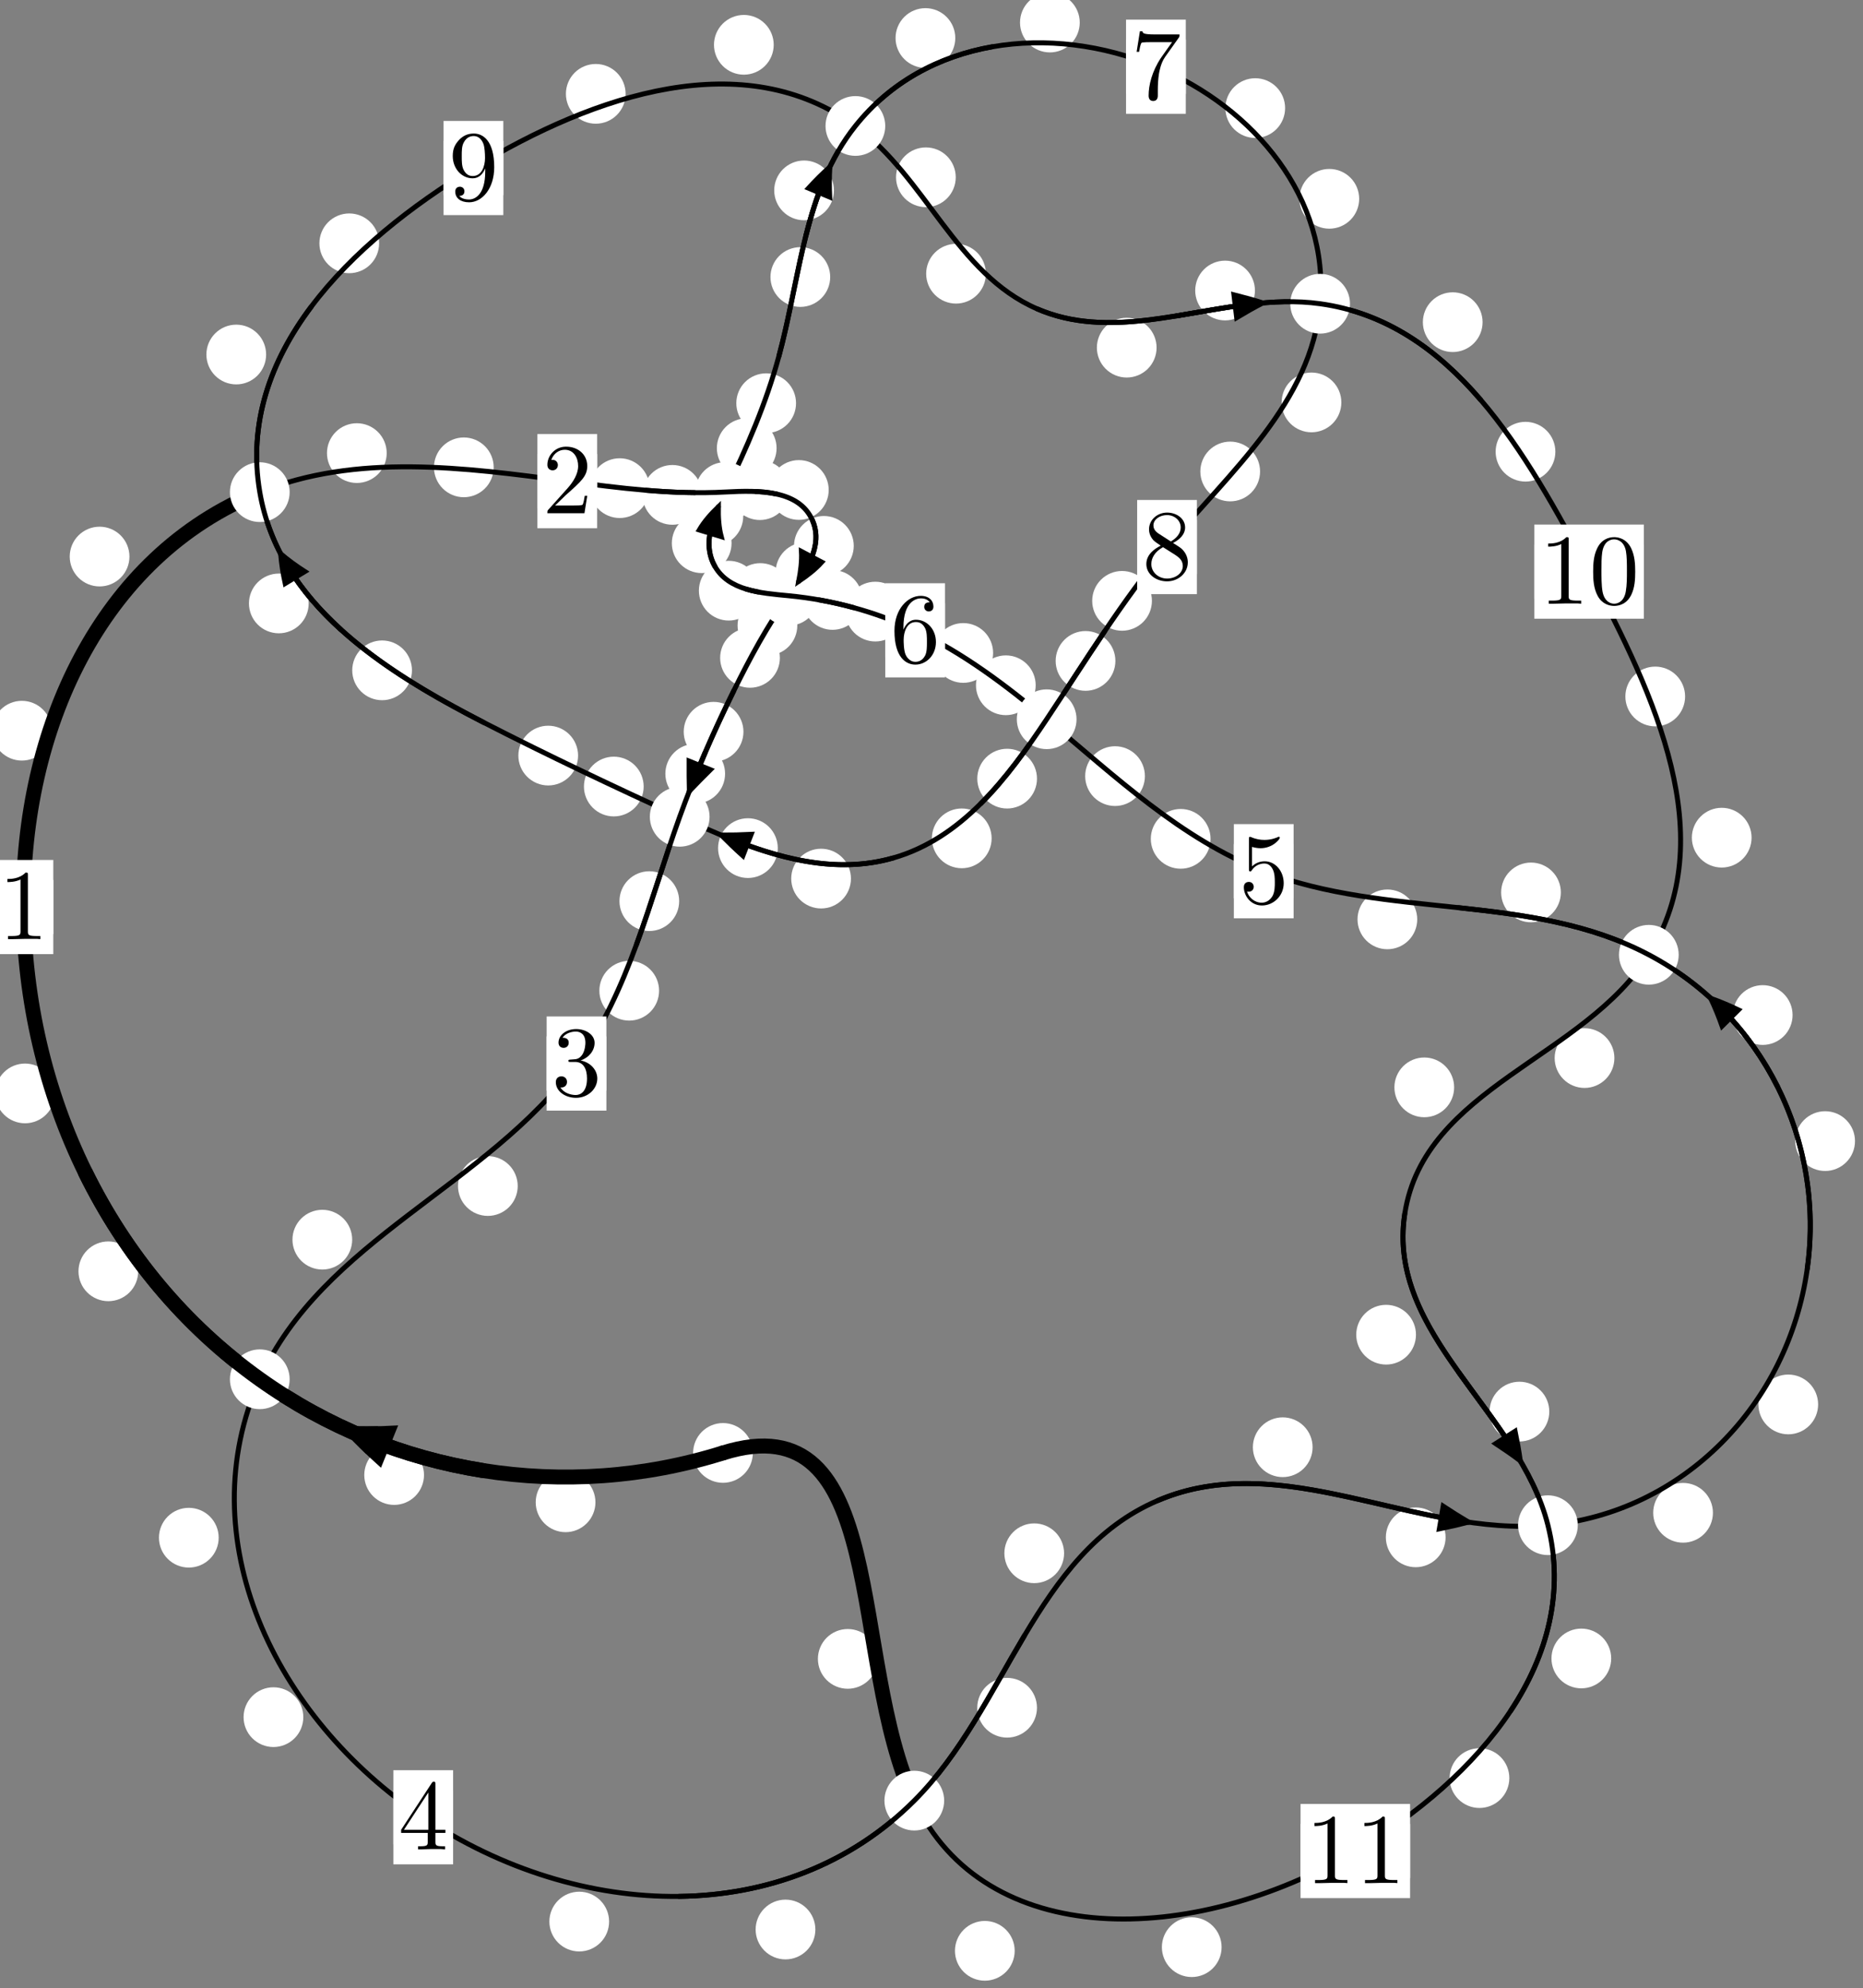 <?xml version="1.0"?>
<!-- Created by MetaPost 1.999 on 2021.07.06:0008 -->
<svg version="1.1" xmlns="http://www.w3.org/2000/svg" xmlns:xlink="http://www.w3.org/1999/xlink" width="186.451" height="198.907" viewBox="0 0 186.451 198.907">
<rect x="0" y="0" width="186.451" height="198.907" fill="#808080" stroke="none"/>
<!-- Original BoundingBox: -26.800812 -60.174362 159.649948 138.733078 -->
  <defs>
    <g transform="scale(0.01,0.01)" id="GLYPHcmr10_48">
      <path style="fill-rule: evenodd;" d="M460 -320C460 -400,455 -480,420 -554C374 -650,292 -666,250 -666C190 -666,117 -640,76 -547C44 -478,39 -400,39 -320C39 -245,43 -155,84 -79C127 2,200 22,249 22C303 22,379 1,423 -94C455 -163,460 -241,460 -320M249 -0C210 -0,151 -25,133 -121C122 -181,122 -273,122 -332C122 -396,122 -462,130 -516C149 -635,224 -644,249 -644C282 -644,348 -626,367 -527C377 -471,377 -395,377 -332C377 -257,377 -189,366 -125C351 -30,294 -0,249 -0"></path>
    </g>
    <g transform="scale(0.01,0.01)" id="GLYPHcmr10_49">
      <path style="fill-rule: evenodd;" d="M294 -640C294 -664,294 -666,271 -666C209 -602,121 -602,89 -602L89 -571C109 -571,168 -571,220 -597L220 -79C220 -43,217 -31,127 -31L95 -31L95 -0L257 -0L130 -3L217 -3L257 -3L297 -3L384 -3L419 -0L419 -31L387 -31C297 -31,294 -42,294 -79"></path>
    </g>
    <g transform="scale(0.01,0.01)" id="GLYPHcmr10_50">
      <path style="fill-rule: evenodd;" d="M127 -77L233 -180C389 -318,449 -372,449 -472C449 -586,359 -666,237 -666C124 -666,50 -574,50 -485C50 -429,100 -429,103 -429C120 -429,155 -441,155 -482C155 -508,137 -534,102 -534C94 -534,92 -534,89 -533C112 -598,166 -635,224 -635C315 -635,358 -554,358 -472C358 -392,308 -313,253 -251L61 -37C50 -26,50 -24,50 -0L421 -0L449 -174L424 -174C419 -144,412 -100,402 -85C395 -77,329 -77,307 -77"></path>
    </g>
    <g transform="scale(0.01,0.01)" id="GLYPHcmr10_51">
      <path style="fill-rule: evenodd;" d="M290 -352C372 -379,430 -449,430 -528C430 -610,342 -666,246 -666C145 -666,69 -606,69 -530C69 -497,91 -478,120 -478C151 -478,171 -500,171 -529C171 -579,124 -579,109 -579C140 -628,206 -641,242 -641C283 -641,338 -619,338 -529C338 -517,336 -459,310 -415C280 -367,246 -364,221 -363C213 -362,189 -360,182 -360C174 -359,167 -358,167 -348C167 -337,174 -337,191 -337L235 -337C317 -337,354 -269,354 -171C354 -35,285 -6,241 -6C198 -6,123 -23,88 -82C123 -77,154 -99,154 -137C154 -173,127 -193,98 -193C74 -193,42 -179,42 -135C42 -44,135 22,244 22C366 22,457 -69,457 -171C457 -253,394 -331,290 -352"></path>
    </g>
    <g transform="scale(0.01,0.01)" id="GLYPHcmr10_52">
      <path style="fill-rule: evenodd;" d="M294 -165L294 -78C294 -42,292 -31,218 -31L197 -31L197 -0L332 -0L238 -3L290 -3L332 -3L374 -3L427 -3L468 -0L468 -31L447 -31C373 -31,371 -42,371 -78L371 -165L471 -165L471 -196L371 -196L371 -651C371 -671,371 -677,355 -677C346 -677,343 -677,335 -665L28 -196L28 -165M300 -196L56 -196L300 -569"></path>
    </g>
    <g transform="scale(0.01,0.01)" id="GLYPHcmr10_53">
      <path style="fill-rule: evenodd;" d="M449 -201C449 -320,367 -420,259 -420C211 -420,168 -404,132 -369L132 -564C152 -558,185 -551,217 -551C340 -551,410 -642,410 -655C410 -661,407 -666,400 -666C399 -666,397 -666,392 -663C372 -654,323 -634,256 -634C216 -634,170 -641,123 -662C115 -665,113 -665,111 -665C101 -665,101 -657,101 -641L101 -345C101 -327,101 -319,115 -319C122 -319,124 -322,128 -328C139 -344,176 -398,257 -398C309 -398,334 -352,342 -334C358 -297,360 -258,360 -208C360 -173,360 -113,336 -71C312 -32,275 -6,229 -6C156 -6,99 -59,82 -118C85 -117,88 -116,99 -116C132 -116,149 -141,149 -165C149 -189,132 -214,99 -214C85 -214,50 -207,50 -161C50 -75,119 22,231 22C347 22,449 -74,449 -201"></path>
    </g>
    <g transform="scale(0.01,0.01)" id="GLYPHcmr10_54">
      <path style="fill-rule: evenodd;" d="M132 -328L132 -352C132 -605,256 -641,307 -641C331 -641,373 -635,395 -601C380 -601,340 -601,340 -556C340 -525,364 -510,386 -510C402 -510,432 -519,432 -558C432 -618,388 -666,305 -666C177 -666,42 -537,42 -316C42 -49,158 22,251 22C362 22,457 -72,457 -204C457 -331,368 -427,257 -427C189 -427,152 -376,132 -328M251 -6C188 -6,158 -66,152 -81C134 -128,134 -208,134 -226C134 -304,166 -404,256 -404C272 -404,318 -404,349 -342C367 -305,367 -254,367 -205C367 -157,367 -107,350 -71C320 -11,274 -6,251 -6"></path>
    </g>
    <g transform="scale(0.01,0.01)" id="GLYPHcmr10_55">
      <path style="fill-rule: evenodd;" d="M476 -609C485 -621,485 -623,485 -644L242 -644C120 -644,118 -657,114 -676L89 -676L56 -470L81 -470C84 -486,93 -549,106 -561C113 -567,191 -567,204 -567L411 -567C400 -551,321 -442,299 -409C209 -274,176 -135,176 -33C176 -23,176 22,222 22C268 22,268 -23,268 -33L268 -84C268 -139,271 -194,279 -248C283 -271,297 -357,341 -419"></path>
    </g>
    <g transform="scale(0.01,0.01)" id="GLYPHcmr10_56">
      <path style="fill-rule: evenodd;" d="M163 -457C117 -487,113 -521,113 -538C113 -599,178 -641,249 -641C322 -641,386 -589,386 -517C386 -460,347 -412,287 -377M309 -362C381 -399,430 -451,430 -517C430 -609,341 -666,250 -666C150 -666,69 -592,69 -499C69 -481,71 -436,113 -389C124 -377,161 -352,186 -335C128 -306,42 -250,42 -151C42 -45,144 22,249 22C362 22,457 -61,457 -168C457 -204,446 -249,408 -291C389 -312,373 -322,309 -362M209 -320L332 -242C360 -223,407 -193,407 -132C407 -58,332 -6,250 -6C164 -6,92 -68,92 -151C92 -209,124 -273,209 -320"></path>
    </g>
    <g transform="scale(0.01,0.01)" id="GLYPHcmr10_57">
      <path style="fill-rule: evenodd;" d="M367 -318L367 -286C367 -52,263 -6,205 -6C188 -6,134 -8,107 -42C151 -42,159 -71,159 -88C159 -119,135 -134,113 -134C97 -134,67 -125,67 -86C67 -19,121 22,206 22C335 22,457 -114,457 -329C457 -598,342 -666,253 -666C198 -666,149 -648,106 -603C65 -558,42 -516,42 -441C42 -316,130 -218,242 -218C303 -218,344 -260,367 -318M243 -241C227 -241,181 -241,150 -304C132 -341,132 -391,132 -440C132 -494,132 -541,153 -578C180 -628,218 -641,253 -641C299 -641,332 -607,349 -562C361 -530,365 -467,365 -421C365 -338,331 -241,243 -241"></path>
    </g>
  </defs>
  <path d="M59.592 150.309C59.592 149.516,59.277 148.756,58.716 148.196C58.156 147.635,57.396 147.32,56.603 147.32C55.81 147.32,55.05 147.635,54.49 148.196C53.929 148.756,53.614 149.516,53.614 150.309C53.614 151.102,53.929 151.862,54.49 152.422C55.05 152.983,55.81 153.298,56.603 153.298C57.396 153.298,58.156 152.983,58.716 152.422C59.277 151.862,59.592 151.102,59.592 150.309Z" style="fill: rgb(100%,100%,100%);stroke: none;"></path>
  <path d="M75.345 145.371C75.345 144.578,75.031 143.818,74.47 143.257C73.91 142.697,73.149 142.382,72.357 142.382C71.564 142.382,70.804 142.697,70.243 143.257C69.683 143.818,69.368 144.578,69.368 145.371C69.368 146.163,69.683 146.923,70.243 147.484C70.804 148.044,71.564 148.359,72.357 148.359C73.149 148.359,73.91 148.044,74.47 147.484C75.031 146.923,75.345 146.163,75.345 145.371Z" style="fill: rgb(100%,100%,100%);stroke: none;"></path>
  <path d="M13.831 127.199C13.831 126.406,13.516 125.646,12.956 125.086C12.395 124.525,11.635 124.21,10.842 124.21C10.05 124.21,9.289 124.525,8.729 125.086C8.168 125.646,7.854 126.406,7.854 127.199C7.854 127.992,8.168 128.752,8.729 129.312C9.289 129.873,10.05 130.188,10.842 130.188C11.635 130.188,12.395 129.873,12.956 129.312C13.516 128.752,13.831 127.992,13.831 127.199Z" style="fill: rgb(100%,100%,100%);stroke: none;"></path>
  <path d="M42.434 147.581C42.434 146.788,42.119 146.028,41.559 145.468C40.998 144.907,40.238 144.592,39.445 144.592C38.653 144.592,37.893 144.907,37.332 145.468C36.772 146.028,36.457 146.788,36.457 147.581C36.457 148.374,36.772 149.134,37.332 149.694C37.893 150.255,38.653 150.57,39.445 150.57C40.238 150.57,40.998 150.255,41.559 149.694C42.119 149.134,42.434 148.374,42.434 147.581Z" style="fill: rgb(100%,100%,100%);stroke: none;"></path>
  <path d="M5.177 73.109C5.177 72.316,4.862 71.556,4.301 70.995C3.741 70.435,2.981 70.12,2.188 70.12C1.395 70.12,0.635 70.435,0.075 70.995C-0.486 71.556,-0.801 72.316,-0.801 73.109C-0.801 73.902,-0.486 74.662,0.075 75.222C0.635 75.783,1.395 76.098,2.188 76.098C2.981 76.098,3.741 75.783,4.301 75.222C4.862 74.662,5.177 73.902,5.177 73.109Z" style="fill: rgb(100%,100%,100%);stroke: none;"></path>
  <path d="M5.495 109.401C5.495 108.608,5.18 107.848,4.619 107.287C4.059 106.727,3.299 106.412,2.506 106.412C1.713 106.412,0.953 106.727,0.393 107.287C-0.168 107.848,-0.483 108.608,-0.483 109.401C-0.483 110.193,-0.168 110.953,0.393 111.514C0.953 112.074,1.713 112.389,2.506 112.389C3.299 112.389,4.059 112.074,4.619 111.514C5.18 110.953,5.495 110.193,5.495 109.401Z" style="fill: rgb(100%,100%,100%);stroke: none;"></path>
  <path d="M38.702 45.335C38.702 44.542,38.387 43.782,37.826 43.221C37.266 42.661,36.506 42.346,35.713 42.346C34.92 42.346,34.16 42.661,33.6 43.221C33.039 43.782,32.724 44.542,32.724 45.335C32.724 46.127,33.039 46.887,33.6 47.448C34.16 48.008,34.92 48.323,35.713 48.323C36.506 48.323,37.266 48.008,37.826 47.448C38.387 46.887,38.702 46.127,38.702 45.335Z" style="fill: rgb(100%,100%,100%);stroke: none;"></path>
  <path d="M12.955 55.687C12.955 54.894,12.64 54.134,12.08 53.573C11.519 53.013,10.759 52.698,9.966 52.698C9.174 52.698,8.414 53.013,7.853 53.573C7.293 54.134,6.978 54.894,6.978 55.687C6.978 56.479,7.293 57.24,7.853 57.8C8.414 58.361,9.174 58.675,9.966 58.675C10.759 58.675,11.519 58.361,12.08 57.8C12.64 57.24,12.955 56.479,12.955 55.687Z" style="fill: rgb(100%,100%,100%);stroke: none;"></path>
  <path d="M65.008 48.84C65.008 48.047,64.693 47.287,64.132 46.727C63.572 46.166,62.812 45.851,62.019 45.851C61.226 45.851,60.466 46.166,59.906 46.727C59.345 47.287,59.03 48.047,59.03 48.84C59.03 49.633,59.345 50.393,59.906 50.953C60.466 51.514,61.226 51.829,62.019 51.829C62.812 51.829,63.572 51.514,64.132 50.953C64.693 50.393,65.008 49.633,65.008 48.84Z" style="fill: rgb(100%,100%,100%);stroke: none;"></path>
  <path d="M49.409 46.759C49.409 45.966,49.094 45.206,48.534 44.646C47.973 44.085,47.213 43.77,46.42 43.77C45.628 43.77,44.867 44.085,44.307 44.646C43.746 45.206,43.431 45.966,43.431 46.759C43.431 47.552,43.746 48.312,44.307 48.872C44.867 49.433,45.628 49.748,46.42 49.748C47.213 49.748,47.973 49.433,48.534 48.872C49.094 48.312,49.409 47.552,49.409 46.759Z" style="fill: rgb(100%,100%,100%);stroke: none;"></path>
  <path d="M79.037 49.04C79.037 48.247,78.722 47.487,78.161 46.927C77.601 46.366,76.841 46.051,76.048 46.051C75.255 46.051,74.495 46.366,73.935 46.927C73.374 47.487,73.059 48.247,73.059 49.04C73.059 49.833,73.374 50.593,73.935 51.153C74.495 51.714,75.255 52.029,76.048 52.029C76.841 52.029,77.601 51.714,78.161 51.153C78.722 50.593,79.037 49.833,79.037 49.04Z" style="fill: rgb(100%,100%,100%);stroke: none;"></path>
  <path d="M70.281 49.514C70.281 48.721,69.966 47.961,69.406 47.401C68.845 46.84,68.085 46.525,67.292 46.525C66.5 46.525,65.74 46.84,65.179 47.401C64.619 47.961,64.304 48.721,64.304 49.514C64.304 50.307,64.619 51.067,65.179 51.627C65.74 52.188,66.5 52.503,67.292 52.503C68.085 52.503,68.845 52.188,69.406 51.627C69.966 51.067,70.281 50.307,70.281 49.514Z" style="fill: rgb(100%,100%,100%);stroke: none;"></path>
  <path d="M85.444 54.616C85.444 53.824,85.129 53.064,84.569 52.503C84.009 51.943,83.248 51.628,82.456 51.628C81.663 51.628,80.903 51.943,80.342 52.503C79.782 53.064,79.467 53.824,79.467 54.616C79.467 55.409,79.782 56.169,80.342 56.73C80.903 57.29,81.663 57.605,82.456 57.605C83.248 57.605,84.009 57.29,84.569 56.73C85.129 56.169,85.444 55.409,85.444 54.616Z" style="fill: rgb(100%,100%,100%);stroke: none;"></path>
  <path d="M82.937 49.024C82.937 48.231,82.622 47.471,82.062 46.911C81.501 46.35,80.741 46.035,79.948 46.035C79.156 46.035,78.395 46.35,77.835 46.911C77.274 47.471,76.96 48.231,76.96 49.024C76.96 49.817,77.274 50.577,77.835 51.137C78.395 51.698,79.156 52.013,79.948 52.013C80.741 52.013,81.501 51.698,82.062 51.137C82.622 50.577,82.937 49.817,82.937 49.024Z" style="fill: rgb(100%,100%,100%);stroke: none;"></path>
  <path d="M79.794 62.589C79.794 61.797,79.479 61.036,78.919 60.476C78.358 59.915,77.598 59.6,76.805 59.6C76.013 59.6,75.253 59.915,74.692 60.476C74.132 61.036,73.817 61.797,73.817 62.589C73.817 63.382,74.132 64.142,74.692 64.703C75.253 65.263,76.013 65.578,76.805 65.578C77.598 65.578,78.358 65.263,78.919 64.703C79.479 64.142,79.794 63.382,79.794 62.589Z" style="fill: rgb(100%,100%,100%);stroke: none;"></path>
  <path d="M83.603 57.254C83.603 56.461,83.289 55.701,82.728 55.14C82.168 54.58,81.407 54.265,80.615 54.265C79.822 54.265,79.062 54.58,78.501 55.14C77.941 55.701,77.626 56.461,77.626 57.254C77.626 58.046,77.941 58.807,78.501 59.367C79.062 59.928,79.822 60.242,80.615 60.242C81.407 60.242,82.168 59.928,82.728 59.367C83.289 58.807,83.603 58.046,83.603 57.254Z" style="fill: rgb(100%,100%,100%);stroke: none;"></path>
  <path d="M74.405 73.214C74.405 72.422,74.09 71.662,73.529 71.101C72.969 70.541,72.209 70.226,71.416 70.226C70.623 70.226,69.863 70.541,69.303 71.101C68.742 71.662,68.427 72.422,68.427 73.214C68.427 74.007,68.742 74.767,69.303 75.328C69.863 75.888,70.623 76.203,71.416 76.203C72.209 76.203,72.969 75.888,73.529 75.328C74.09 74.767,74.405 74.007,74.405 73.214Z" style="fill: rgb(100%,100%,100%);stroke: none;"></path>
  <path d="M78.051 65.821C78.051 65.028,77.736 64.268,77.175 63.707C76.615 63.147,75.855 62.832,75.062 62.832C74.269 62.832,73.509 63.147,72.949 63.707C72.388 64.268,72.073 65.028,72.073 65.821C72.073 66.613,72.388 67.374,72.949 67.934C73.509 68.495,74.269 68.81,75.062 68.81C75.855 68.81,76.615 68.495,77.175 67.934C77.736 67.374,78.051 66.613,78.051 65.821Z" style="fill: rgb(100%,100%,100%);stroke: none;"></path>
  <path d="M67.973 90.162C67.973 89.369,67.658 88.609,67.098 88.049C66.537 87.488,65.777 87.173,64.984 87.173C64.192 87.173,63.432 87.488,62.871 88.049C62.311 88.609,61.996 89.369,61.996 90.162C61.996 90.955,62.311 91.715,62.871 92.275C63.432 92.836,64.192 93.151,64.984 93.151C65.777 93.151,66.537 92.836,67.098 92.275C67.658 91.715,67.973 90.955,67.973 90.162Z" style="fill: rgb(100%,100%,100%);stroke: none;"></path>
  <path d="M72.567 77.414C72.567 76.621,72.252 75.861,71.692 75.301C71.131 74.74,70.371 74.425,69.578 74.425C68.786 74.425,68.025 74.74,67.465 75.301C66.904 75.861,66.59 76.621,66.59 77.414C66.59 78.207,66.904 78.967,67.465 79.527C68.025 80.088,68.786 80.403,69.578 80.403C70.371 80.403,71.131 80.088,71.692 79.527C72.252 78.967,72.567 78.207,72.567 77.414Z" style="fill: rgb(100%,100%,100%);stroke: none;"></path>
  <path d="M51.814 118.666C51.814 117.874,51.499 117.113,50.939 116.553C50.378 115.992,49.618 115.677,48.825 115.677C48.033 115.677,47.272 115.992,46.712 116.553C46.151 117.113,45.837 117.874,45.837 118.666C45.837 119.459,46.151 120.219,46.712 120.78C47.272 121.34,48.033 121.655,48.825 121.655C49.618 121.655,50.378 121.34,50.939 120.78C51.499 120.219,51.814 119.459,51.814 118.666Z" style="fill: rgb(100%,100%,100%);stroke: none;"></path>
  <path d="M65.962 99.125C65.962 98.332,65.647 97.572,65.087 97.012C64.526 96.451,63.766 96.136,62.974 96.136C62.181 96.136,61.421 96.451,60.86 97.012C60.3 97.572,59.985 98.332,59.985 99.125C59.985 99.918,60.3 100.678,60.86 101.238C61.421 101.799,62.181 102.114,62.974 102.114C63.766 102.114,64.526 101.799,65.087 101.238C65.647 100.678,65.962 99.918,65.962 99.125Z" style="fill: rgb(100%,100%,100%);stroke: none;"></path>
  <path d="M21.886 153.852C21.886 153.059,21.571 152.299,21.01 151.739C20.45 151.178,19.689 150.863,18.897 150.863C18.104 150.863,17.344 151.178,16.783 151.739C16.223 152.299,15.908 153.059,15.908 153.852C15.908 154.645,16.223 155.405,16.783 155.965C17.344 156.526,18.104 156.841,18.897 156.841C19.689 156.841,20.45 156.526,21.01 155.965C21.571 155.405,21.886 154.645,21.886 153.852Z" style="fill: rgb(100%,100%,100%);stroke: none;"></path>
  <path d="M35.247 124.033C35.247 123.24,34.932 122.48,34.372 121.919C33.811 121.359,33.051 121.044,32.259 121.044C31.466 121.044,30.706 121.359,30.145 121.919C29.585 122.48,29.27 123.24,29.27 124.033C29.27 124.825,29.585 125.585,30.145 126.146C30.706 126.706,31.466 127.021,32.259 127.021C33.051 127.021,33.811 126.706,34.372 126.146C34.932 125.585,35.247 124.825,35.247 124.033Z" style="fill: rgb(100%,100%,100%);stroke: none;"></path>
  <path d="M60.96 192.26C60.96 191.467,60.645 190.707,60.084 190.147C59.524 189.586,58.764 189.271,57.971 189.271C57.178 189.271,56.418 189.586,55.858 190.147C55.297 190.707,54.982 191.467,54.982 192.26C54.982 193.053,55.297 193.813,55.858 194.373C56.418 194.934,57.178 195.249,57.971 195.249C58.764 195.249,59.524 194.934,60.084 194.373C60.645 193.813,60.96 193.053,60.96 192.26Z" style="fill: rgb(100%,100%,100%);stroke: none;"></path>
  <path d="M30.356 171.807C30.356 171.014,30.041 170.254,29.48 169.694C28.92 169.133,28.16 168.818,27.367 168.818C26.574 168.818,25.814 169.133,25.254 169.694C24.693 170.254,24.378 171.014,24.378 171.807C24.378 172.6,24.693 173.36,25.254 173.92C25.814 174.481,26.574 174.796,27.367 174.796C28.16 174.796,28.92 174.481,29.48 173.92C30.041 173.36,30.356 172.6,30.356 171.807Z" style="fill: rgb(100%,100%,100%);stroke: none;"></path>
  <path d="M103.781 170.864C103.781 170.072,103.466 169.311,102.906 168.751C102.345 168.191,101.585 167.876,100.792 167.876C100 167.876,99.239 168.191,98.679 168.751C98.119 169.311,97.804 170.072,97.804 170.864C97.804 171.657,98.119 172.417,98.679 172.978C99.239 173.538,100 173.853,100.792 173.853C101.585 173.853,102.345 173.538,102.906 172.978C103.466 172.417,103.781 171.657,103.781 170.864Z" style="fill: rgb(100%,100%,100%);stroke: none;"></path>
  <path d="M81.603 193.054C81.603 192.261,81.288 191.501,80.727 190.941C80.167 190.38,79.407 190.065,78.614 190.065C77.821 190.065,77.061 190.38,76.501 190.941C75.94 191.501,75.625 192.261,75.625 193.054C75.625 193.847,75.94 194.607,76.501 195.167C77.061 195.728,77.821 196.043,78.614 196.043C79.407 196.043,80.167 195.728,80.727 195.167C81.288 194.607,81.603 193.847,81.603 193.054Z" style="fill: rgb(100%,100%,100%);stroke: none;"></path>
  <path d="M131.367 144.801C131.367 144.008,131.052 143.248,130.491 142.687C129.931 142.127,129.17 141.812,128.378 141.812C127.585 141.812,126.825 142.127,126.264 142.687C125.704 143.248,125.389 144.008,125.389 144.801C125.389 145.593,125.704 146.353,126.264 146.914C126.825 147.474,127.585 147.789,128.378 147.789C129.17 147.789,129.931 147.474,130.491 146.914C131.052 146.353,131.367 145.593,131.367 144.801Z" style="fill: rgb(100%,100%,100%);stroke: none;"></path>
  <path d="M106.495 155.41C106.495 154.617,106.18 153.857,105.62 153.297C105.059 152.736,104.299 152.421,103.506 152.421C102.714 152.421,101.953 152.736,101.393 153.297C100.833 153.857,100.518 154.617,100.518 155.41C100.518 156.203,100.833 156.963,101.393 157.523C101.953 158.084,102.714 158.399,103.506 158.399C104.299 158.399,105.059 158.084,105.62 157.523C106.18 156.963,106.495 156.203,106.495 155.41Z" style="fill: rgb(100%,100%,100%);stroke: none;"></path>
  <path d="M171.432 151.36C171.432 150.567,171.117 149.807,170.557 149.247C169.996 148.686,169.236 148.371,168.443 148.371C167.651 148.371,166.891 148.686,166.33 149.247C165.77 149.807,165.455 150.567,165.455 151.36C165.455 152.153,165.77 152.913,166.33 153.473C166.891 154.034,167.651 154.349,168.443 154.349C169.236 154.349,169.996 154.034,170.557 153.473C171.117 152.913,171.432 152.153,171.432 151.36Z" style="fill: rgb(100%,100%,100%);stroke: none;"></path>
  <path d="M144.675 153.815C144.675 153.022,144.36 152.262,143.799 151.702C143.239 151.141,142.479 150.826,141.686 150.826C140.893 150.826,140.133 151.141,139.573 151.702C139.012 152.262,138.697 153.022,138.697 153.815C138.697 154.608,139.012 155.368,139.573 155.928C140.133 156.489,140.893 156.804,141.686 156.804C142.479 156.804,143.239 156.489,143.799 155.928C144.36 155.368,144.675 154.608,144.675 153.815Z" style="fill: rgb(100%,100%,100%);stroke: none;"></path>
  <path d="M185.65 114.171C185.65 113.378,185.335 112.618,184.775 112.058C184.214 111.497,183.454 111.182,182.661 111.182C181.869 111.182,181.108 111.497,180.548 112.058C179.987 112.618,179.672 113.378,179.672 114.171C179.672 114.964,179.987 115.724,180.548 116.284C181.108 116.845,181.869 117.16,182.661 117.16C183.454 117.16,184.214 116.845,184.775 116.284C185.335 115.724,185.65 114.964,185.65 114.171Z" style="fill: rgb(100%,100%,100%);stroke: none;"></path>
  <path d="M181.96 140.518C181.96 139.725,181.645 138.965,181.085 138.405C180.524 137.844,179.764 137.529,178.972 137.529C178.179 137.529,177.419 137.844,176.858 138.405C176.298 138.965,175.983 139.725,175.983 140.518C175.983 141.311,176.298 142.071,176.858 142.631C177.419 143.192,178.179 143.507,178.972 143.507C179.764 143.507,180.524 143.192,181.085 142.631C181.645 142.071,181.96 141.311,181.96 140.518Z" style="fill: rgb(100%,100%,100%);stroke: none;"></path>
  <path d="M156.212 89.291C156.212 88.498,155.897 87.738,155.337 87.177C154.776 86.617,154.016 86.302,153.223 86.302C152.431 86.302,151.67 86.617,151.11 87.177C150.549 87.738,150.235 88.498,150.235 89.291C150.235 90.083,150.549 90.843,151.11 91.404C151.67 91.964,152.431 92.279,153.223 92.279C154.016 92.279,154.776 91.964,155.337 91.404C155.897 90.843,156.212 90.083,156.212 89.291Z" style="fill: rgb(100%,100%,100%);stroke: none;"></path>
  <path d="M179.403 101.558C179.403 100.765,179.088 100.005,178.527 99.444C177.967 98.884,177.207 98.569,176.414 98.569C175.621 98.569,174.861 98.884,174.301 99.444C173.74 100.005,173.425 100.765,173.425 101.558C173.425 102.35,173.74 103.111,174.301 103.671C174.861 104.231,175.621 104.546,176.414 104.546C177.207 104.546,177.967 104.231,178.527 103.671C179.088 103.111,179.403 102.35,179.403 101.558Z" style="fill: rgb(100%,100%,100%);stroke: none;"></path>
  <path d="M121.152 83.93C121.152 83.137,120.837 82.377,120.276 81.816C119.716 81.256,118.956 80.941,118.163 80.941C117.37 80.941,116.61 81.256,116.05 81.816C115.489 82.377,115.174 83.137,115.174 83.93C115.174 84.722,115.489 85.482,116.05 86.043C116.61 86.603,117.37 86.918,118.163 86.918C118.956 86.918,119.716 86.603,120.276 86.043C120.837 85.482,121.152 84.722,121.152 83.93Z" style="fill: rgb(100%,100%,100%);stroke: none;"></path>
  <path d="M141.838 91.985C141.838 91.193,141.523 90.433,140.963 89.872C140.402 89.312,139.642 88.997,138.85 88.997C138.057 88.997,137.297 89.312,136.736 89.872C136.176 90.433,135.861 91.193,135.861 91.985C135.861 92.778,136.176 93.538,136.736 94.099C137.297 94.659,138.057 94.974,138.85 94.974C139.642 94.974,140.402 94.659,140.963 94.099C141.523 93.538,141.838 92.778,141.838 91.985Z" style="fill: rgb(100%,100%,100%);stroke: none;"></path>
  <path d="M103.653 68.564C103.653 67.771,103.338 67.011,102.778 66.451C102.217 65.89,101.457 65.575,100.664 65.575C99.872 65.575,99.112 65.89,98.551 66.451C97.991 67.011,97.676 67.771,97.676 68.564C97.676 69.357,97.991 70.117,98.551 70.677C99.112 71.238,99.872 71.553,100.664 71.553C101.457 71.553,102.217 71.238,102.778 70.677C103.338 70.117,103.653 69.357,103.653 68.564Z" style="fill: rgb(100%,100%,100%);stroke: none;"></path>
  <path d="M114.583 77.653C114.583 76.86,114.268 76.1,113.708 75.54C113.147 74.979,112.387 74.664,111.594 74.664C110.802 74.664,110.042 74.979,109.481 75.54C108.921 76.1,108.606 76.86,108.606 77.653C108.606 78.446,108.921 79.206,109.481 79.766C110.042 80.327,110.802 80.642,111.594 80.642C112.387 80.642,113.147 80.327,113.708 79.766C114.268 79.206,114.583 78.446,114.583 77.653Z" style="fill: rgb(100%,100%,100%);stroke: none;"></path>
  <path d="M90.591 61.193C90.591 60.4,90.276 59.64,89.715 59.079C89.155 58.519,88.395 58.204,87.602 58.204C86.809 58.204,86.049 58.519,85.489 59.079C84.928 59.64,84.613 60.4,84.613 61.193C84.613 61.985,84.928 62.745,85.489 63.306C86.049 63.866,86.809 64.181,87.602 64.181C88.395 64.181,89.155 63.866,89.715 63.306C90.276 62.745,90.591 61.985,90.591 61.193Z" style="fill: rgb(100%,100%,100%);stroke: none;"></path>
  <path d="M99.392 65.331C99.392 64.538,99.077 63.778,98.517 63.217C97.956 62.657,97.196 62.342,96.403 62.342C95.611 62.342,94.851 62.657,94.29 63.217C93.73 63.778,93.415 64.538,93.415 65.331C93.415 66.123,93.73 66.883,94.29 67.444C94.851 68.004,95.611 68.319,96.403 68.319C97.196 68.319,97.956 68.004,98.517 67.444C99.077 66.883,99.392 66.123,99.392 65.331Z" style="fill: rgb(100%,100%,100%);stroke: none;"></path>
  <path d="M79.078 59.334C79.078 58.542,78.763 57.781,78.203 57.221C77.643 56.661,76.882 56.346,76.09 56.346C75.297 56.346,74.537 56.661,73.976 57.221C73.416 57.781,73.101 58.542,73.101 59.334C73.101 60.127,73.416 60.887,73.976 61.448C74.537 62.008,75.297 62.323,76.09 62.323C76.882 62.323,77.643 62.008,78.203 61.448C78.763 60.887,79.078 60.127,79.078 59.334Z" style="fill: rgb(100%,100%,100%);stroke: none;"></path>
  <path d="M86.309 60.027C86.309 59.234,85.994 58.474,85.433 57.913C84.873 57.353,84.113 57.038,83.32 57.038C82.527 57.038,81.767 57.353,81.207 57.913C80.646 58.474,80.331 59.234,80.331 60.027C80.331 60.819,80.646 61.58,81.207 62.14C81.767 62.7,82.527 63.015,83.32 63.015C84.113 63.015,84.873 62.7,85.433 62.14C85.994 61.58,86.309 60.819,86.309 60.027Z" style="fill: rgb(100%,100%,100%);stroke: none;"></path>
  <path d="M73.215 54.35C73.215 53.557,72.9 52.797,72.34 52.237C71.779 51.676,71.019 51.361,70.227 51.361C69.434 51.361,68.674 51.676,68.113 52.237C67.553 52.797,67.238 53.557,67.238 54.35C67.238 55.143,67.553 55.903,68.113 56.463C68.674 57.024,69.434 57.339,70.227 57.339C71.019 57.339,71.779 57.024,72.34 56.463C72.9 55.903,73.215 55.143,73.215 54.35Z" style="fill: rgb(100%,100%,100%);stroke: none;"></path>
  <path d="M75.922 59.1C75.922 58.307,75.608 57.547,75.047 56.986C74.487 56.426,73.726 56.111,72.934 56.111C72.141 56.111,71.381 56.426,70.82 56.986C70.26 57.547,69.945 58.307,69.945 59.1C69.945 59.892,70.26 60.652,70.82 61.213C71.381 61.773,72.141 62.088,72.934 62.088C73.726 62.088,74.487 61.773,75.047 61.213C75.608 60.652,75.922 59.892,75.922 59.1Z" style="fill: rgb(100%,100%,100%);stroke: none;"></path>
  <path d="M77.722 44.84C77.722 44.048,77.407 43.287,76.846 42.727C76.286 42.166,75.526 41.851,74.733 41.851C73.94 41.851,73.18 42.166,72.62 42.727C72.059 43.287,71.744 44.048,71.744 44.84C71.744 45.633,72.059 46.393,72.62 46.954C73.18 47.514,73.94 47.829,74.733 47.829C75.526 47.829,76.286 47.514,76.846 46.954C77.407 46.393,77.722 45.633,77.722 44.84Z" style="fill: rgb(100%,100%,100%);stroke: none;"></path>
  <path d="M74.383 51.645C74.383 50.853,74.069 50.093,73.508 49.532C72.948 48.972,72.187 48.657,71.395 48.657C70.602 48.657,69.842 48.972,69.281 49.532C68.721 50.093,68.406 50.853,68.406 51.645C68.406 52.438,68.721 53.198,69.281 53.759C69.842 54.319,70.602 54.634,71.395 54.634C72.187 54.634,72.948 54.319,73.508 53.759C74.069 53.198,74.383 52.438,74.383 51.645Z" style="fill: rgb(100%,100%,100%);stroke: none;"></path>
  <path d="M83.087 27.718C83.087 26.925,82.772 26.165,82.211 25.605C81.651 25.044,80.891 24.729,80.098 24.729C79.305 24.729,78.545 25.044,77.985 25.605C77.424 26.165,77.109 26.925,77.109 27.718C77.109 28.511,77.424 29.271,77.985 29.831C78.545 30.392,79.305 30.707,80.098 30.707C80.891 30.707,81.651 30.392,82.211 29.831C82.772 29.271,83.087 28.511,83.087 27.718Z" style="fill: rgb(100%,100%,100%);stroke: none;"></path>
  <path d="M79.668 40.342C79.668 39.549,79.353 38.789,78.793 38.228C78.232 37.668,77.472 37.353,76.679 37.353C75.887 37.353,75.127 37.668,74.566 38.228C74.006 38.789,73.691 39.549,73.691 40.342C73.691 41.134,74.006 41.894,74.566 42.455C75.127 43.015,75.887 43.33,76.679 43.33C77.472 43.33,78.232 43.015,78.793 42.455C79.353 41.894,79.668 41.134,79.668 40.342Z" style="fill: rgb(100%,100%,100%);stroke: none;"></path>
  <path d="M95.606 3.804C95.606 3.012,95.291 2.251,94.73 1.691C94.17 1.131,93.41 0.816,92.617 0.816C91.824 0.816,91.064 1.131,90.504 1.691C89.943 2.251,89.628 3.012,89.628 3.804C89.628 4.597,89.943 5.357,90.504 5.918C91.064 6.478,91.824 6.793,92.617 6.793C93.41 6.793,94.17 6.478,94.73 5.918C95.291 5.357,95.606 4.597,95.606 3.804Z" style="fill: rgb(100%,100%,100%);stroke: none;"></path>
  <path d="M83.462 19.049C83.462 18.256,83.147 17.496,82.587 16.936C82.026 16.375,81.266 16.06,80.474 16.06C79.681 16.06,78.921 16.375,78.36 16.936C77.8 17.496,77.485 18.256,77.485 19.049C77.485 19.842,77.8 20.602,78.36 21.162C78.921 21.723,79.681 22.038,80.474 22.038C81.266 22.038,82.026 21.723,82.587 21.162C83.147 20.602,83.462 19.842,83.462 19.049Z" style="fill: rgb(100%,100%,100%);stroke: none;"></path>
  <path d="M128.615 10.815C128.615 10.023,128.3 9.263,127.74 8.702C127.179 8.142,126.419 7.827,125.626 7.827C124.834 7.827,124.074 8.142,123.513 8.702C122.953 9.263,122.638 10.023,122.638 10.815C122.638 11.608,122.953 12.368,123.513 12.929C124.074 13.489,124.834 13.804,125.626 13.804C126.419 13.804,127.179 13.489,127.74 12.929C128.3 12.368,128.615 11.608,128.615 10.815Z" style="fill: rgb(100%,100%,100%);stroke: none;"></path>
  <path d="M108.062 2.256C108.062 1.463,107.747 0.703,107.186 0.142C106.626 -0.418,105.866 -0.733,105.073 -0.733C104.28 -0.733,103.52 -0.418,102.96 0.142C102.399 0.703,102.084 1.463,102.084 2.256C102.084 3.048,102.399 3.809,102.96 4.369C103.52 4.929,104.28 5.244,105.073 5.244C105.866 5.244,106.626 4.929,107.186 4.369C107.747 3.809,108.062 3.048,108.062 2.256Z" style="fill: rgb(100%,100%,100%);stroke: none;"></path>
  <path d="M134.244 40.264C134.244 39.471,133.929 38.711,133.369 38.15C132.808 37.59,132.048 37.275,131.255 37.275C130.463 37.275,129.703 37.59,129.142 38.15C128.582 38.711,128.267 39.471,128.267 40.264C128.267 41.056,128.582 41.816,129.142 42.377C129.703 42.937,130.463 43.252,131.255 43.252C132.048 43.252,132.808 42.937,133.369 42.377C133.929 41.816,134.244 41.056,134.244 40.264Z" style="fill: rgb(100%,100%,100%);stroke: none;"></path>
  <path d="M136.028 19.892C136.028 19.099,135.713 18.339,135.153 17.779C134.592 17.218,133.832 16.903,133.04 16.903C132.247 16.903,131.487 17.218,130.926 17.779C130.366 18.339,130.051 19.099,130.051 19.892C130.051 20.685,130.366 21.445,130.926 22.005C131.487 22.566,132.247 22.881,133.04 22.881C133.832 22.881,134.592 22.566,135.153 22.005C135.713 21.445,136.028 20.685,136.028 19.892Z" style="fill: rgb(100%,100%,100%);stroke: none;"></path>
  <path d="M115.286 60.117C115.286 59.325,114.971 58.564,114.411 58.004C113.85 57.444,113.09 57.129,112.297 57.129C111.505 57.129,110.744 57.444,110.184 58.004C109.623 58.564,109.309 59.325,109.309 60.117C109.309 60.91,109.623 61.67,110.184 62.231C110.744 62.791,111.505 63.106,112.297 63.106C113.09 63.106,113.85 62.791,114.411 62.231C114.971 61.67,115.286 60.91,115.286 60.117Z" style="fill: rgb(100%,100%,100%);stroke: none;"></path>
  <path d="M126.109 47.174C126.109 46.381,125.794 45.621,125.233 45.06C124.673 44.5,123.913 44.185,123.12 44.185C122.327 44.185,121.567 44.5,121.007 45.06C120.446 45.621,120.131 46.381,120.131 47.174C120.131 47.966,120.446 48.726,121.007 49.287C121.567 49.847,122.327 50.162,123.12 50.162C123.913 50.162,124.673 49.847,125.233 49.287C125.794 48.726,126.109 47.966,126.109 47.174Z" style="fill: rgb(100%,100%,100%);stroke: none;"></path>
  <path d="M103.783 77.905C103.783 77.113,103.468 76.353,102.908 75.792C102.347 75.232,101.587 74.917,100.794 74.917C100.002 74.917,99.241 75.232,98.681 75.792C98.121 76.353,97.806 77.113,97.806 77.905C97.806 78.698,98.121 79.458,98.681 80.019C99.241 80.579,100.002 80.894,100.794 80.894C101.587 80.894,102.347 80.579,102.908 80.019C103.468 79.458,103.783 78.698,103.783 77.905Z" style="fill: rgb(100%,100%,100%);stroke: none;"></path>
  <path d="M111.629 66.127C111.629 65.334,111.314 64.574,110.753 64.014C110.193 63.453,109.433 63.138,108.64 63.138C107.847 63.138,107.087 63.453,106.527 64.014C105.966 64.574,105.651 65.334,105.651 66.127C105.651 66.92,105.966 67.68,106.527 68.24C107.087 68.801,107.847 69.116,108.64 69.116C109.433 69.116,110.193 68.801,110.753 68.24C111.314 67.68,111.629 66.92,111.629 66.127Z" style="fill: rgb(100%,100%,100%);stroke: none;"></path>
  <path d="M85.164 87.907C85.164 87.114,84.849 86.354,84.288 85.793C83.728 85.233,82.968 84.918,82.175 84.918C81.382 84.918,80.622 85.233,80.062 85.793C79.501 86.354,79.186 87.114,79.186 87.907C79.186 88.699,79.501 89.46,80.062 90.02C80.622 90.581,81.382 90.895,82.175 90.895C82.968 90.895,83.728 90.581,84.288 90.02C84.849 89.46,85.164 88.699,85.164 87.907Z" style="fill: rgb(100%,100%,100%);stroke: none;"></path>
  <path d="M99.243 83.88C99.243 83.087,98.928 82.327,98.367 81.766C97.807 81.206,97.046 80.891,96.254 80.891C95.461 80.891,94.701 81.206,94.14 81.766C93.58 82.327,93.265 83.087,93.265 83.88C93.265 84.672,93.58 85.433,94.14 85.993C94.701 86.554,95.461 86.869,96.254 86.869C97.046 86.869,97.807 86.554,98.367 85.993C98.928 85.433,99.243 84.672,99.243 83.88Z" style="fill: rgb(100%,100%,100%);stroke: none;"></path>
  <path d="M64.419 78.696C64.419 77.903,64.104 77.143,63.544 76.583C62.983 76.022,62.223 75.707,61.43 75.707C60.638 75.707,59.877 76.022,59.317 76.583C58.757 77.143,58.442 77.903,58.442 78.696C58.442 79.489,58.757 80.249,59.317 80.809C59.877 81.37,60.638 81.685,61.43 81.685C62.223 81.685,62.983 81.37,63.544 80.809C64.104 80.249,64.419 79.489,64.419 78.696Z" style="fill: rgb(100%,100%,100%);stroke: none;"></path>
  <path d="M77.842 84.857C77.842 84.064,77.527 83.304,76.967 82.743C76.406 82.183,75.646 81.868,74.853 81.868C74.061 81.868,73.3 82.183,72.74 82.743C72.179 83.304,71.865 84.064,71.865 84.857C71.865 85.649,72.179 86.41,72.74 86.97C73.3 87.531,74.061 87.845,74.853 87.845C75.646 87.845,76.406 87.531,76.967 86.97C77.527 86.41,77.842 85.649,77.842 84.857Z" style="fill: rgb(100%,100%,100%);stroke: none;"></path>
  <path d="M41.23 67.069C41.23 66.276,40.915 65.516,40.354 64.956C39.794 64.395,39.034 64.08,38.241 64.08C37.448 64.08,36.688 64.395,36.128 64.956C35.567 65.516,35.252 66.276,35.252 67.069C35.252 67.862,35.567 68.622,36.128 69.182C36.688 69.743,37.448 70.058,38.241 70.058C39.034 70.058,39.794 69.743,40.354 69.182C40.915 68.622,41.23 67.862,41.23 67.069Z" style="fill: rgb(100%,100%,100%);stroke: none;"></path>
  <path d="M57.856 75.598C57.856 74.806,57.541 74.045,56.98 73.485C56.42 72.925,55.66 72.61,54.867 72.61C54.074 72.61,53.314 72.925,52.754 73.485C52.193 74.045,51.878 74.806,51.878 75.598C51.878 76.391,52.193 77.151,52.754 77.712C53.314 78.272,54.074 78.587,54.867 78.587C55.66 78.587,56.42 78.272,56.98 77.712C57.541 77.151,57.856 76.391,57.856 75.598Z" style="fill: rgb(100%,100%,100%);stroke: none;"></path>
  <path d="M26.634 35.472C26.634 34.679,26.319 33.919,25.758 33.359C25.198 32.798,24.438 32.483,23.645 32.483C22.852 32.483,22.092 32.798,21.532 33.359C20.971 33.919,20.656 34.679,20.656 35.472C20.656 36.265,20.971 37.025,21.532 37.585C22.092 38.146,22.852 38.461,23.645 38.461C24.438 38.461,25.198 38.146,25.758 37.585C26.319 37.025,26.634 36.265,26.634 35.472Z" style="fill: rgb(100%,100%,100%);stroke: none;"></path>
  <path d="M30.893 60.375C30.893 59.583,30.578 58.822,30.018 58.262C29.457 57.702,28.697 57.387,27.904 57.387C27.112 57.387,26.352 57.702,25.791 58.262C25.231 58.822,24.916 59.583,24.916 60.375C24.916 61.168,25.231 61.928,25.791 62.489C26.352 63.049,27.112 63.364,27.904 63.364C28.697 63.364,29.457 63.049,30.018 62.489C30.578 61.928,30.893 61.168,30.893 60.375Z" style="fill: rgb(100%,100%,100%);stroke: none;"></path>
  <path d="M62.613 9.39C62.613 8.597,62.298 7.837,61.738 7.276C61.178 6.716,60.417 6.401,59.625 6.401C58.832 6.401,58.072 6.716,57.511 7.276C56.951 7.837,56.636 8.597,56.636 9.39C56.636 10.182,56.951 10.943,57.511 11.503C58.072 12.064,58.832 12.378,59.625 12.378C60.417 12.378,61.178 12.064,61.738 11.503C62.298 10.943,62.613 10.182,62.613 9.39Z" style="fill: rgb(100%,100%,100%);stroke: none;"></path>
  <path d="M37.944 24.345C37.944 23.552,37.629 22.792,37.068 22.231C36.508 21.671,35.748 21.356,34.955 21.356C34.162 21.356,33.402 21.671,32.842 22.231C32.281 22.792,31.966 23.552,31.966 24.345C31.966 25.137,32.281 25.897,32.842 26.458C33.402 27.018,34.162 27.333,34.955 27.333C35.748 27.333,36.508 27.018,37.068 26.458C37.629 25.897,37.944 25.137,37.944 24.345Z" style="fill: rgb(100%,100%,100%);stroke: none;"></path>
  <path d="M95.653 17.737C95.653 16.945,95.338 16.184,94.778 15.624C94.217 15.063,93.457 14.749,92.665 14.749C91.872 14.749,91.112 15.063,90.551 15.624C89.991 16.184,89.676 16.945,89.676 17.737C89.676 18.53,89.991 19.29,90.551 19.851C91.112 20.411,91.872 20.726,92.665 20.726C93.457 20.726,94.217 20.411,94.778 19.851C95.338 19.29,95.653 18.53,95.653 17.737Z" style="fill: rgb(100%,100%,100%);stroke: none;"></path>
  <path d="M77.434 4.484C77.434 3.691,77.119 2.931,76.558 2.37C75.998 1.81,75.238 1.495,74.445 1.495C73.652 1.495,72.892 1.81,72.332 2.37C71.771 2.931,71.456 3.691,71.456 4.484C71.456 5.276,71.771 6.036,72.332 6.597C72.892 7.157,73.652 7.472,74.445 7.472C75.238 7.472,75.998 7.157,76.558 6.597C77.119 6.036,77.434 5.276,77.434 4.484Z" style="fill: rgb(100%,100%,100%);stroke: none;"></path>
  <path d="M115.753 34.784C115.753 33.992,115.438 33.232,114.878 32.671C114.317 32.111,113.557 31.796,112.764 31.796C111.972 31.796,111.212 32.111,110.651 32.671C110.091 33.232,109.776 33.992,109.776 34.784C109.776 35.577,110.091 36.337,110.651 36.898C111.212 37.458,111.972 37.773,112.764 37.773C113.557 37.773,114.317 37.458,114.878 36.898C115.438 36.337,115.753 35.577,115.753 34.784Z" style="fill: rgb(100%,100%,100%);stroke: none;"></path>
  <path d="M98.67 27.386C98.67 26.593,98.355 25.833,97.795 25.273C97.234 24.712,96.474 24.397,95.681 24.397C94.889 24.397,94.128 24.712,93.568 25.273C93.007 25.833,92.692 26.593,92.692 27.386C92.692 28.179,93.007 28.939,93.568 29.499C94.128 30.06,94.889 30.375,95.681 30.375C96.474 30.375,97.234 30.06,97.795 29.499C98.355 28.939,98.67 28.179,98.67 27.386Z" style="fill: rgb(100%,100%,100%);stroke: none;"></path>
  <path d="M148.379 32.234C148.379 31.442,148.064 30.681,147.504 30.121C146.943 29.56,146.183 29.246,145.39 29.246C144.598 29.246,143.838 29.56,143.277 30.121C142.717 30.681,142.402 31.442,142.402 32.234C142.402 33.027,142.717 33.787,143.277 34.348C143.838 34.908,144.598 35.223,145.39 35.223C146.183 35.223,146.943 34.908,147.504 34.348C148.064 33.787,148.379 33.027,148.379 32.234Z" style="fill: rgb(100%,100%,100%);stroke: none;"></path>
  <path d="M125.595 29.068C125.595 28.275,125.28 27.515,124.72 26.954C124.16 26.394,123.399 26.079,122.607 26.079C121.814 26.079,121.054 26.394,120.493 26.954C119.933 27.515,119.618 28.275,119.618 29.068C119.618 29.86,119.933 30.62,120.493 31.181C121.054 31.741,121.814 32.056,122.607 32.056C123.399 32.056,124.16 31.741,124.72 31.181C125.28 30.62,125.595 29.86,125.595 29.068Z" style="fill: rgb(100%,100%,100%);stroke: none;"></path>
  <path d="M168.647 69.685C168.647 68.893,168.332 68.133,167.771 67.572C167.211 67.012,166.451 66.697,165.658 66.697C164.865 66.697,164.105 67.012,163.544 67.572C162.984 68.133,162.669 68.893,162.669 69.685C162.669 70.478,162.984 71.238,163.544 71.799C164.105 72.359,164.865 72.674,165.658 72.674C166.451 72.674,167.211 72.359,167.771 71.799C168.332 71.238,168.647 70.478,168.647 69.685Z" style="fill: rgb(100%,100%,100%);stroke: none;"></path>
  <path d="M155.662 45.195C155.662 44.402,155.347 43.642,154.787 43.082C154.227 42.521,153.466 42.206,152.674 42.206C151.881 42.206,151.121 42.521,150.56 43.082C150 43.642,149.685 44.402,149.685 45.195C149.685 45.988,150 46.748,150.56 47.308C151.121 47.869,151.881 48.184,152.674 48.184C153.466 48.184,154.227 47.869,154.787 47.308C155.347 46.748,155.662 45.988,155.662 45.195Z" style="fill: rgb(100%,100%,100%);stroke: none;"></path>
  <path d="M161.57 105.864C161.57 105.071,161.255 104.311,160.694 103.751C160.134 103.19,159.374 102.875,158.581 102.875C157.788 102.875,157.028 103.19,156.468 103.751C155.907 104.311,155.592 105.071,155.592 105.864C155.592 106.657,155.907 107.417,156.468 107.977C157.028 108.538,157.788 108.853,158.581 108.853C159.374 108.853,160.134 108.538,160.694 107.977C161.255 107.417,161.57 106.657,161.57 105.864Z" style="fill: rgb(100%,100%,100%);stroke: none;"></path>
  <path d="M175.3 83.812C175.3 83.02,174.985 82.259,174.425 81.699C173.864 81.138,173.104 80.823,172.311 80.823C171.519 80.823,170.759 81.138,170.198 81.699C169.638 82.259,169.323 83.02,169.323 83.812C169.323 84.605,169.638 85.365,170.198 85.926C170.759 86.486,171.519 86.801,172.311 86.801C173.104 86.801,173.864 86.486,174.425 85.926C174.985 85.365,175.3 84.605,175.3 83.812Z" style="fill: rgb(100%,100%,100%);stroke: none;"></path>
  <path d="M141.712 133.541C141.712 132.748,141.397 131.988,140.836 131.427C140.276 130.867,139.516 130.552,138.723 130.552C137.93 130.552,137.17 130.867,136.61 131.427C136.049 131.988,135.734 132.748,135.734 133.541C135.734 134.333,136.049 135.094,136.61 135.654C137.17 136.215,137.93 136.529,138.723 136.529C139.516 136.529,140.276 136.215,140.836 135.654C141.397 135.094,141.712 134.333,141.712 133.541Z" style="fill: rgb(100%,100%,100%);stroke: none;"></path>
  <path d="M145.532 108.795C145.532 108.002,145.217 107.242,144.656 106.681C144.096 106.121,143.336 105.806,142.543 105.806C141.75 105.806,140.99 106.121,140.43 106.681C139.869 107.242,139.554 108.002,139.554 108.795C139.554 109.587,139.869 110.348,140.43 110.908C140.99 111.469,141.75 111.783,142.543 111.783C143.336 111.783,144.096 111.469,144.656 110.908C145.217 110.348,145.532 109.587,145.532 108.795Z" style="fill: rgb(100%,100%,100%);stroke: none;"></path>
  <path d="M161.25 165.935C161.25 165.143,160.935 164.382,160.375 163.822C159.814 163.261,159.054 162.946,158.261 162.946C157.469 162.946,156.708 163.261,156.148 163.822C155.588 164.382,155.273 165.143,155.273 165.935C155.273 166.728,155.588 167.488,156.148 168.049C156.708 168.609,157.469 168.924,158.261 168.924C159.054 168.924,159.814 168.609,160.375 168.049C160.935 167.488,161.25 166.728,161.25 165.935Z" style="fill: rgb(100%,100%,100%);stroke: none;"></path>
  <path d="M155.055 141.235C155.055 140.442,154.74 139.682,154.179 139.122C153.619 138.561,152.859 138.246,152.066 138.246C151.273 138.246,150.513 138.561,149.953 139.122C149.392 139.682,149.077 140.442,149.077 141.235C149.077 142.028,149.392 142.788,149.953 143.348C150.513 143.909,151.273 144.224,152.066 144.224C152.859 144.224,153.619 143.909,154.179 143.348C154.74 142.788,155.055 142.028,155.055 141.235Z" style="fill: rgb(100%,100%,100%);stroke: none;"></path>
  <path d="M122.259 194.82C122.259 194.028,121.944 193.267,121.384 192.707C120.823 192.146,120.063 191.831,119.27 191.831C118.478 191.831,117.717 192.146,117.157 192.707C116.596 193.267,116.282 194.028,116.282 194.82C116.282 195.613,116.596 196.373,117.157 196.934C117.717 197.494,118.478 197.809,119.27 197.809C120.063 197.809,120.823 197.494,121.384 196.934C121.944 196.373,122.259 195.613,122.259 194.82Z" style="fill: rgb(100%,100%,100%);stroke: none;"></path>
  <path d="M151.056 177.904C151.056 177.112,150.741 176.351,150.181 175.791C149.62 175.23,148.86 174.916,148.067 174.916C147.275 174.916,146.514 175.23,145.954 175.791C145.394 176.351,145.079 177.112,145.079 177.904C145.079 178.697,145.394 179.457,145.954 180.018C146.514 180.578,147.275 180.893,148.067 180.893C148.86 180.893,149.62 180.578,150.181 180.018C150.741 179.457,151.056 178.697,151.056 177.904Z" style="fill: rgb(100%,100%,100%);stroke: none;"></path>
  <path d="M87.833 165.978C87.833 165.185,87.518 164.425,86.958 163.864C86.397 163.304,85.637 162.989,84.845 162.989C84.052 162.989,83.292 163.304,82.731 163.864C82.171 164.425,81.856 165.185,81.856 165.978C81.856 166.77,82.171 167.53,82.731 168.091C83.292 168.651,84.052 168.966,84.845 168.966C85.637 168.966,86.397 168.651,86.958 168.091C87.518 167.53,87.833 166.77,87.833 165.978Z" style="fill: rgb(100%,100%,100%);stroke: none;"></path>
  <path d="M101.551 195.186C101.551 194.393,101.236 193.633,100.675 193.072C100.115 192.512,99.355 192.197,98.562 192.197C97.769 192.197,97.009 192.512,96.449 193.072C95.888 193.633,95.573 194.393,95.573 195.186C95.573 195.978,95.888 196.738,96.449 197.299C97.009 197.859,97.769 198.174,98.562 198.174C99.355 198.174,100.115 197.859,100.675 197.299C101.236 196.738,101.551 195.978,101.551 195.186Z" style="fill: rgb(100%,100%,100%);stroke: none;"></path>
  <path d="M72.357 145.371C56.603 150.309,39.445 147.581,26 138C10.842 127.199,2.506 109.401,2.343 90.753C2.188 73.109,9.966 55.687,26 49.24C35.713 45.335,46.42 46.759,56.773 48.14C62.019 48.84,67.292 49.514,72.581 49.228C76.048 49.04,79.948 49.024,81.301 52.04C82.456 54.616,80.615 57.254,78.935 59.607C76.805 62.589,75.062 65.821,73.442 69.107C71.416 73.214,69.578 77.414,68.025 81.723C64.984 90.162,62.974 99.125,57.699 106.41C48.825 118.666,32.259 124.033,26 138C18.897 153.852,27.367 171.807,42.358 181.825C57.971 192.26,78.614 193.054,91.504 180.157C100.792 170.864,103.506 155.41,115.875 150.134C128.378 144.801,141.686 153.815,154.917 152.601C168.443 151.36,178.972 140.518,180.87 126.963C182.661 114.171,176.414 101.558,165.016 95.529C153.223 89.291,138.85 91.985,126.475 87.167C118.163 83.93,111.594 77.653,104.752 71.963C100.664 68.564,96.403 65.331,91.589 63.067C87.602 61.193,83.32 60.027,78.935 59.607C76.09 59.334,72.934 59.1,71.539 56.652C70.227 54.35,71.395 51.645,72.581 49.228C74.733 44.84,76.679 40.342,77.957 35.623C80.098 27.718,80.474 19.049,85.608 12.604C92.617 3.804,105.073 2.256,115.686 6.675C125.626 10.815,133.04 19.892,132.12 30.39C131.255 40.264,123.12 47.174,116.797 54.735C112.297 60.117,108.64 66.127,104.752 71.963C100.794 77.905,96.254 83.88,89.394 85.842C82.175 87.907,74.853 84.857,68.025 81.723C61.43 78.696,54.867 75.598,48.41 72.286C38.241 67.069,27.904 60.375,26 49.24C23.645 35.472,34.955 24.345,47.382 16.811C59.625 9.39,74.445 4.484,85.608 12.604C92.665 17.737,95.681 27.386,103.792 30.899C112.764 34.784,122.607 29.068,132.12 30.39C145.39 32.234,152.674 45.195,159.035 57.194C165.658 69.685,172.311 83.812,165.016 95.529C158.581 105.864,142.543 108.795,140.592 121.436C138.723 133.541,152.066 141.235,154.917 152.601C158.261 165.935,148.067 177.904,135.643 185.203C119.27 194.82,98.562 195.186,91.504 180.157C84.845 165.978,89.131 140.113,72.357 145.371" style="stroke:rgb(0%,0%,0%); stroke-width: 0.498;stroke-linecap: round;stroke-linejoin: round;stroke-miterlimit: 10;fill: none;"></path>
  <path d="M72.357 145.371C56.603 150.309,39.445 147.581,26 138C10.842 127.199,2.506 109.401,2.343 90.753C2.188 73.109,9.966 55.687,26 49.24" style="stroke:rgb(0%,0%,0%); stroke-width: 1.494;stroke-linecap: round;stroke-linejoin: round;stroke-miterlimit: 10;fill: none;"></path>
  <path d="M91.504 180.157C84.845 165.978,89.131 140.113,72.357 145.371" style="stroke:rgb(0%,0%,0%); stroke-width: 1.494;stroke-linecap: round;stroke-linejoin: round;stroke-miterlimit: 10;fill: none;"></path>
  <path d="M28.989 138C28.989 137.207,28.674 136.447,28.113 135.887C27.553 135.326,26.793 135.011,26 135.011C25.207 135.011,24.447 135.326,23.887 135.887C23.326 136.447,23.011 137.207,23.011 138C23.011 138.793,23.326 139.553,23.887 140.113C24.447 140.674,25.207 140.989,26 140.989C26.793 140.989,27.553 140.674,28.113 140.113C28.674 139.553,28.989 138.793,28.989 138Z" style="fill: rgb(100%,100%,100%);stroke: none;"></path>
  <path d="M48.313 147.13C40.373 145.868,32.723 142.79,26 138C18.421 132.599,12.548 125.45,8.548 117.319" style="stroke:rgb(0%,0%,0%); stroke-width: 1.494;stroke-linecap: round;stroke-linejoin: round;stroke-miterlimit: 10;fill: none;"></path>
  <path d="M75.569 49.228C75.569 48.435,75.254 47.675,74.694 47.114C74.134 46.554,73.373 46.239,72.581 46.239C71.788 46.239,71.028 46.554,70.467 47.114C69.907 47.675,69.592 48.435,69.592 49.228C69.592 50.02,69.907 50.781,70.467 51.341C71.028 51.901,71.788 52.216,72.581 52.216C73.373 52.216,74.134 51.901,74.694 51.341C75.254 50.781,75.569 50.02,75.569 49.228Z" style="fill: rgb(100%,100%,100%);stroke: none;"></path>
  <path d="M64.661 49.054C67.296 49.274,69.937 49.371,72.581 49.228C74.314 49.134,76.156 49.083,77.734 49.432" style="stroke:rgb(0%,0%,0%); stroke-width: 0.498;stroke-linecap: round;stroke-linejoin: round;stroke-miterlimit: 10;fill: none;"></path>
  <path d="M71.014 81.723C71.014 80.93,70.699 80.17,70.139 79.61C69.578 79.049,68.818 78.734,68.025 78.734C67.233 78.734,66.473 79.049,65.912 79.61C65.352 80.17,65.037 80.93,65.037 81.723C65.037 82.516,65.352 83.276,65.912 83.836C66.473 84.397,67.233 84.712,68.025 84.712C68.818 84.712,69.578 84.397,70.139 83.836C70.699 83.276,71.014 82.516,71.014 81.723Z" style="fill: rgb(100%,100%,100%);stroke: none;"></path>
  <path d="M70.556 75.339C69.649 77.441,68.802 79.568,68.025 81.723C66.505 85.943,65.242 90.293,63.7 94.499" style="stroke:rgb(0%,0%,0%); stroke-width: 0.498;stroke-linecap: round;stroke-linejoin: round;stroke-miterlimit: 10;fill: none;"></path>
  <path d="M94.493 180.157C94.493 179.365,94.178 178.605,93.617 178.044C93.057 177.484,92.297 177.169,91.504 177.169C90.711 177.169,89.951 177.484,89.391 178.044C88.83 178.605,88.515 179.365,88.515 180.157C88.515 180.95,88.83 181.71,89.391 182.271C89.951 182.831,90.711 183.146,91.504 183.146C92.297 183.146,93.057 182.831,93.617 182.271C94.178 181.71,94.493 180.95,94.493 180.157Z" style="fill: rgb(100%,100%,100%);stroke: none;"></path>
  <path d="M67.952 189.741C76.676 189.631,85.059 186.606,91.504 180.157C96.148 175.511,99.149 169.324,102.534 163.639" style="stroke:rgb(0%,0%,0%); stroke-width: 0.498;stroke-linecap: round;stroke-linejoin: round;stroke-miterlimit: 10;fill: none;"></path>
  <path d="M168.005 95.529C168.005 94.736,167.69 93.976,167.13 93.415C166.569 92.855,165.809 92.54,165.016 92.54C164.224 92.54,163.463 92.855,162.903 93.415C162.342 93.976,162.027 94.736,162.027 95.529C162.027 96.321,162.342 97.081,162.903 97.642C163.463 98.202,164.224 98.517,165.016 98.517C165.809 98.517,166.569 98.202,167.13 97.642C167.69 97.081,168.005 96.321,168.005 95.529Z" style="fill: rgb(100%,100%,100%);stroke: none;"></path>
  <path d="M177.889 108.71C175.126 103.204,170.715 98.543,165.016 95.529C159.12 92.41,152.578 91.524,145.964 90.815" style="stroke:rgb(0%,0%,0%); stroke-width: 0.498;stroke-linecap: round;stroke-linejoin: round;stroke-miterlimit: 10;fill: none;"></path>
  <path d="M81.923 59.607C81.923 58.814,81.609 58.054,81.048 57.493C80.488 56.933,79.727 56.618,78.935 56.618C78.142 56.618,77.382 56.933,76.821 57.493C76.261 58.054,75.946 58.814,75.946 59.607C75.946 60.399,76.261 61.16,76.821 61.72C77.382 62.281,78.142 62.596,78.935 62.596C79.727 62.596,80.488 62.281,81.048 61.72C81.609 61.16,81.923 60.399,81.923 59.607Z" style="fill: rgb(100%,100%,100%);stroke: none;"></path>
  <path d="M85.411 60.791C83.294 60.213,81.127 59.817,78.935 59.607C77.512 59.471,76.012 59.344,74.693 58.945" style="stroke:rgb(0%,0%,0%); stroke-width: 0.498;stroke-linecap: round;stroke-linejoin: round;stroke-miterlimit: 10;fill: none;"></path>
  <path d="M88.596 12.604C88.596 11.811,88.281 11.051,87.721 10.49C87.16 9.93,86.4 9.615,85.608 9.615C84.815 9.615,84.055 9.93,83.494 10.49C82.934 11.051,82.619 11.811,82.619 12.604C82.619 13.396,82.934 14.157,83.494 14.717C84.055 15.277,84.815 15.592,85.608 15.592C86.4 15.592,87.16 15.277,87.721 14.717C88.281 14.157,88.596 13.396,88.596 12.604Z" style="fill: rgb(100%,100%,100%);stroke: none;"></path>
  <path d="M80.66 23.566C81.663 19.605,83.041 15.826,85.608 12.604C89.112 8.204,93.979 5.617,99.295 4.682" style="stroke:rgb(0%,0%,0%); stroke-width: 0.498;stroke-linecap: round;stroke-linejoin: round;stroke-miterlimit: 10;fill: none;"></path>
  <path d="M107.741 71.963C107.741 71.171,107.426 70.411,106.866 69.85C106.305 69.29,105.545 68.975,104.752 68.975C103.96 68.975,103.199 69.29,102.639 69.85C102.078 70.411,101.764 71.171,101.764 71.963C101.764 72.756,102.078 73.516,102.639 74.077C103.199 74.637,103.96 74.952,104.752 74.952C105.545 74.952,106.305 74.637,106.866 74.077C107.426 73.516,107.741 72.756,107.741 71.963Z" style="fill: rgb(100%,100%,100%);stroke: none;"></path>
  <path d="M110.545 63.179C108.582 66.084,106.696 69.045,104.752 71.963C102.773 74.934,100.649 77.914,98.161 80.395" style="stroke:rgb(0%,0%,0%); stroke-width: 0.498;stroke-linecap: round;stroke-linejoin: round;stroke-miterlimit: 10;fill: none;"></path>
  <path d="M28.989 49.24C28.989 48.447,28.674 47.687,28.113 47.127C27.553 46.566,26.793 46.251,26 46.251C25.207 46.251,24.447 46.566,23.887 47.127C23.326 47.687,23.011 48.447,23.011 49.24C23.011 50.033,23.326 50.793,23.887 51.353C24.447 51.914,25.207 52.229,26 52.229C26.793 52.229,27.553 51.914,28.113 51.353C28.674 50.793,28.989 50.033,28.989 49.24Z" style="fill: rgb(100%,100%,100%);stroke: none;"></path>
  <path d="M34.106 62.982C30.012 59.265,26.952 54.808,26 49.24C24.823 42.356,27.061 36.132,31.148 30.688" style="stroke:rgb(0%,0%,0%); stroke-width: 0.498;stroke-linecap: round;stroke-linejoin: round;stroke-miterlimit: 10;fill: none;"></path>
  <path d="M135.109 30.39C135.109 29.597,134.794 28.837,134.233 28.277C133.673 27.716,132.913 27.401,132.12 27.401C131.327 27.401,130.567 27.716,130.007 28.277C129.446 28.837,129.131 29.597,129.131 30.39C129.131 31.183,129.446 31.943,130.007 32.503C130.567 33.064,131.327 33.379,132.12 33.379C132.913 33.379,133.673 33.064,134.233 32.503C134.794 31.943,135.109 31.183,135.109 30.39Z" style="fill: rgb(100%,100%,100%);stroke: none;"></path>
  <path d="M117.753 31.606C122.525 30.827,127.363 29.729,132.12 30.39C138.755 31.312,143.894 35.013,148.168 39.984" style="stroke:rgb(0%,0%,0%); stroke-width: 0.498;stroke-linecap: round;stroke-linejoin: round;stroke-miterlimit: 10;fill: none;"></path>
  <path d="M157.906 152.601C157.906 151.808,157.591 151.048,157.03 150.488C156.47 149.927,155.71 149.612,154.917 149.612C154.124 149.612,153.364 149.927,152.804 150.488C152.243 151.048,151.928 151.808,151.928 152.601C151.928 153.394,152.243 154.154,152.804 154.714C153.364 155.275,154.124 155.59,154.917 155.59C155.71 155.59,156.47 155.275,157.03 154.714C157.591 154.154,157.906 153.394,157.906 152.601Z" style="fill: rgb(100%,100%,100%);stroke: none;"></path>
  <path d="M145.984 137.295C149.443 142.153,153.491 146.918,154.917 152.601C156.589 159.268,154.877 165.594,151.193 171.165" style="stroke:rgb(0%,0%,0%); stroke-width: 0.498;stroke-linecap: round;stroke-linejoin: round;stroke-miterlimit: 10;fill: none;"></path>
  <path d="M72.357 145.371C59.754 149.321,46.252 148.365,34.472 142.92" style="stroke:rgb(0%,0%,0%); stroke-width: 0.498;stroke-linecap: round;stroke-linejoin: round;stroke-miterlimit: 10;fill: none;"></path>
  <path d="M39.472 142.884C37.811 142.975,36.142 142.987,34.472 142.92C35.605 144.149,36.794 145.32,38.032 146.43Z" style="stroke:rgb(0%,0%,0%); stroke-width: 0.498;fill: rgb(0%,0%,0%);"></path>
  <path d="M72.357 145.371C59.754 149.321,46.252 148.365,34.472 142.92" style="stroke:rgb(0%,0%,0%); stroke-width: 0.498;stroke-linecap: round;stroke-linejoin: round;stroke-miterlimit: 10;fill: none;"></path>
  <path d="M37.471 142.955C36.473 142.972,35.473 142.96,34.472 142.92C35.151 143.656,35.85 144.372,36.568 145.066Z" style="stroke:rgb(0%,0%,0%); stroke-width: 0.498;fill: rgb(0%,0%,0%);"></path>
  <path d="M81.301 52.04C82.225 54.101,81.231 56.201,79.937 58.164" style="stroke:rgb(0%,0%,0%); stroke-width: 0.498;stroke-linecap: round;stroke-linejoin: round;stroke-miterlimit: 10;fill: none;"></path>
  <path d="M80.211 55.176C80.264 56.13,80.133 57.148,79.937 58.164C80.793 57.584,81.606 56.957,82.243 56.245Z" style="stroke:rgb(0%,0%,0%); stroke-width: 0.498;fill: rgb(0%,0%,0%);"></path>
  <path d="M73.442 69.107C71.821 72.393,70.321 75.738,68.991 79.151" style="stroke:rgb(0%,0%,0%); stroke-width: 0.498;stroke-linecap: round;stroke-linejoin: round;stroke-miterlimit: 10;fill: none;"></path>
  <path d="M68.967 76.151C68.962 77.151,68.969 78.151,68.991 79.151C69.683 78.429,70.385 77.716,71.095 77.013Z" style="stroke:rgb(0%,0%,0%); stroke-width: 0.498;fill: rgb(0%,0%,0%);"></path>
  <path d="M115.875 150.134C125.877 145.867,136.395 150.783,146.976 152.299" style="stroke:rgb(0%,0%,0%); stroke-width: 0.498;stroke-linecap: round;stroke-linejoin: round;stroke-miterlimit: 10;fill: none;"></path>
  <path d="M144.052 152.966C145.034 152.765,146.011 152.546,146.976 152.299C146.119 151.791,145.273 151.256,144.436 150.703Z" style="stroke:rgb(0%,0%,0%); stroke-width: 0.498;fill: rgb(0%,0%,0%);"></path>
  <path d="M180.87 126.963C182.303 116.729,178.591 106.61,171.214 99.885" style="stroke:rgb(0%,0%,0%); stroke-width: 0.498;stroke-linecap: round;stroke-linejoin: round;stroke-miterlimit: 10;fill: none;"></path>
  <path d="M173.981 101.043C173.081 100.613,172.158 100.226,171.214 99.885C171.64 100.794,172.02 101.72,172.351 102.661Z" style="stroke:rgb(0%,0%,0%); stroke-width: 0.498;fill: rgb(0%,0%,0%);"></path>
  <path d="M71.539 56.652C70.489 54.81,71.027 52.711,71.891 50.707" style="stroke:rgb(0%,0%,0%); stroke-width: 0.498;stroke-linecap: round;stroke-linejoin: round;stroke-miterlimit: 10;fill: none;"></path>
  <path d="M72.182 53.693C71.937 52.763,71.876 51.739,71.891 50.707C71.151 51.426,70.47 52.193,69.985 53.024Z" style="stroke:rgb(0%,0%,0%); stroke-width: 0.498;fill: rgb(0%,0%,0%);"></path>
  <path d="M77.957 35.623C79.67 29.299,80.253 22.486,83.046 16.714" style="stroke:rgb(0%,0%,0%); stroke-width: 0.498;stroke-linecap: round;stroke-linejoin: round;stroke-miterlimit: 10;fill: none;"></path>
  <path d="M83.036 19.714C82.989 18.711,82.988 17.711,83.046 16.714C82.3 17.378,81.594 18.086,80.918 18.828Z" style="stroke:rgb(0%,0%,0%); stroke-width: 0.498;fill: rgb(0%,0%,0%);"></path>
  <path d="M89.394 85.842C83.619 87.494,77.778 85.872,72.177 83.553" style="stroke:rgb(0%,0%,0%); stroke-width: 0.498;stroke-linecap: round;stroke-linejoin: round;stroke-miterlimit: 10;fill: none;"></path>
  <path d="M75.176 83.482C74.181 83.532,73.179 83.553,72.177 83.553C72.886 84.262,73.608 84.956,74.348 85.623Z" style="stroke:rgb(0%,0%,0%); stroke-width: 0.498;fill: rgb(0%,0%,0%);"></path>
  <path d="M48.41 72.286C40.275 68.112,32.032 62.994,28.086 55.412" style="stroke:rgb(0%,0%,0%); stroke-width: 0.498;stroke-linecap: round;stroke-linejoin: round;stroke-miterlimit: 10;fill: none;"></path>
  <path d="M30.505 57.186C29.661 56.645,28.852 56.055,28.086 55.412C28.173 56.409,28.327 57.398,28.542 58.377Z" style="stroke:rgb(0%,0%,0%); stroke-width: 0.498;fill: rgb(0%,0%,0%);"></path>
  <path d="M103.792 30.899C110.97 34.007,118.705 30.97,126.382 30.308" style="stroke:rgb(0%,0%,0%); stroke-width: 0.498;stroke-linecap: round;stroke-linejoin: round;stroke-miterlimit: 10;fill: none;"></path>
  <path d="M123.767 31.778C124.628 31.263,125.498 30.767,126.382 30.308C125.433 30.007,124.467 29.743,123.494 29.498Z" style="stroke:rgb(0%,0%,0%); stroke-width: 0.498;fill: rgb(0%,0%,0%);"></path>
  <path d="M140.592 121.436C139.097 131.12,147.337 137.981,152.153 146.157" style="stroke:rgb(0%,0%,0%); stroke-width: 0.498;stroke-linecap: round;stroke-linejoin: round;stroke-miterlimit: 10;fill: none;"></path>
  <path d="M149.696 144.436C150.536 144.989,151.359 145.559,152.153 146.157C152.015 145.173,151.836 144.188,151.633 143.203Z" style="stroke:rgb(0%,0%,0%); stroke-width: 0.498;fill: rgb(0%,0%,0%);"></path>
  <path d="M-0.648 93.464L5.333 93.464L5.333 86.043L-0.648 86.043Z" style="fill: rgb(100%,100%,100%);stroke: none;"></path>
  <path d="M-0.648 95.464L5.333 95.464L5.333 88.043L-0.648 88.043Z" style="fill: rgb(100%,100%,100%);stroke: none;"></path>
  <g transform="translate(-0.148 93.964)" style="fill: rgb(0%,0%,0%);">
    <use xlink:href="#GLYPHcmr10_49"></use>
  </g>
  <path d="M53.782 50.85L59.763 50.85L59.763 43.43L53.782 43.43Z" style="fill: rgb(100%,100%,100%);stroke: none;"></path>
  <path d="M53.782 52.85L59.763 52.85L59.763 45.43L53.782 45.43Z" style="fill: rgb(100%,100%,100%);stroke: none;"></path>
  <g transform="translate(54.282 51.35)" style="fill: rgb(0%,0%,0%);">
    <use xlink:href="#GLYPHcmr10_50"></use>
  </g>
  <path d="M54.708 109.121L60.689 109.121L60.689 101.7L54.708 101.7Z" style="fill: rgb(100%,100%,100%);stroke: none;"></path>
  <path d="M54.708 111.121L60.689 111.121L60.689 103.7L54.708 103.7Z" style="fill: rgb(100%,100%,100%);stroke: none;"></path>
  <g transform="translate(55.208 109.621)" style="fill: rgb(0%,0%,0%);">
    <use xlink:href="#GLYPHcmr10_51"></use>
  </g>
  <path d="M39.367 184.536L45.348 184.536L45.348 177.115L39.367 177.115Z" style="fill: rgb(100%,100%,100%);stroke: none;"></path>
  <path d="M39.367 186.536L45.348 186.536L45.348 179.115L39.367 179.115Z" style="fill: rgb(100%,100%,100%);stroke: none;"></path>
  <g transform="translate(39.867 185.036)" style="fill: rgb(0%,0%,0%);">
    <use xlink:href="#GLYPHcmr10_52"></use>
  </g>
  <path d="M123.485 89.877L129.466 89.877L129.466 82.456L123.485 82.456Z" style="fill: rgb(100%,100%,100%);stroke: none;"></path>
  <path d="M123.485 91.877L129.466 91.877L129.466 84.456L123.485 84.456Z" style="fill: rgb(100%,100%,100%);stroke: none;"></path>
  <g transform="translate(123.985 90.377)" style="fill: rgb(0%,0%,0%);">
    <use xlink:href="#GLYPHcmr10_53"></use>
  </g>
  <path d="M88.598 65.777L94.579 65.777L94.579 58.357L88.598 58.357Z" style="fill: rgb(100%,100%,100%);stroke: none;"></path>
  <path d="M88.598 67.777L94.579 67.777L94.579 60.357L88.598 60.357Z" style="fill: rgb(100%,100%,100%);stroke: none;"></path>
  <g transform="translate(89.098 66.277)" style="fill: rgb(0%,0%,0%);">
    <use xlink:href="#GLYPHcmr10_54"></use>
  </g>
  <path d="M112.695 9.386L118.676 9.386L118.676 1.965L112.695 1.965Z" style="fill: rgb(100%,100%,100%);stroke: none;"></path>
  <path d="M112.695 11.386L118.676 11.386L118.676 3.965L112.695 3.965Z" style="fill: rgb(100%,100%,100%);stroke: none;"></path>
  <g transform="translate(113.195 9.886)" style="fill: rgb(0%,0%,0%);">
    <use xlink:href="#GLYPHcmr10_55"></use>
  </g>
  <path d="M113.807 57.446L119.788 57.446L119.788 50.025L113.807 50.025Z" style="fill: rgb(100%,100%,100%);stroke: none;"></path>
  <path d="M113.807 59.446L119.788 59.446L119.788 52.025L113.807 52.025Z" style="fill: rgb(100%,100%,100%);stroke: none;"></path>
  <g transform="translate(114.307 57.946)" style="fill: rgb(0%,0%,0%);">
    <use xlink:href="#GLYPHcmr10_56"></use>
  </g>
  <path d="M44.392 19.521L50.373 19.521L50.373 12.101L44.392 12.101Z" style="fill: rgb(100%,100%,100%);stroke: none;"></path>
  <path d="M44.392 21.521L50.373 21.521L50.373 14.101L44.392 14.101Z" style="fill: rgb(100%,100%,100%);stroke: none;"></path>
  <g transform="translate(44.892 20.021)" style="fill: rgb(0%,0%,0%);">
    <use xlink:href="#GLYPHcmr10_57"></use>
  </g>
  <path d="M153.554 59.904L164.517 59.904L164.517 52.484L153.554 52.484Z" style="fill: rgb(100%,100%,100%);stroke: none;"></path>
  <path d="M153.554 61.904L164.517 61.904L164.517 54.484L153.554 54.484Z" style="fill: rgb(100%,100%,100%);stroke: none;"></path>
  <g transform="translate(154.054 60.404)" style="fill: rgb(0%,0%,0%);">
    <use xlink:href="#GLYPHcmr10_49"></use>
    <use xlink:href="#GLYPHcmr10_48" x="5"></use>
  </g>
  <path d="M130.161 187.913L141.124 187.913L141.124 180.493L130.161 180.493Z" style="fill: rgb(100%,100%,100%);stroke: none;"></path>
  <path d="M130.161 189.913L141.124 189.913L141.124 182.493L130.161 182.493Z" style="fill: rgb(100%,100%,100%);stroke: none;"></path>
  <g transform="translate(130.661 188.413)" style="fill: rgb(0%,0%,0%);">
    <use xlink:href="#GLYPHcmr10_49"></use>
    <use xlink:href="#GLYPHcmr10_49" x="5"></use>
  </g>
</svg>
